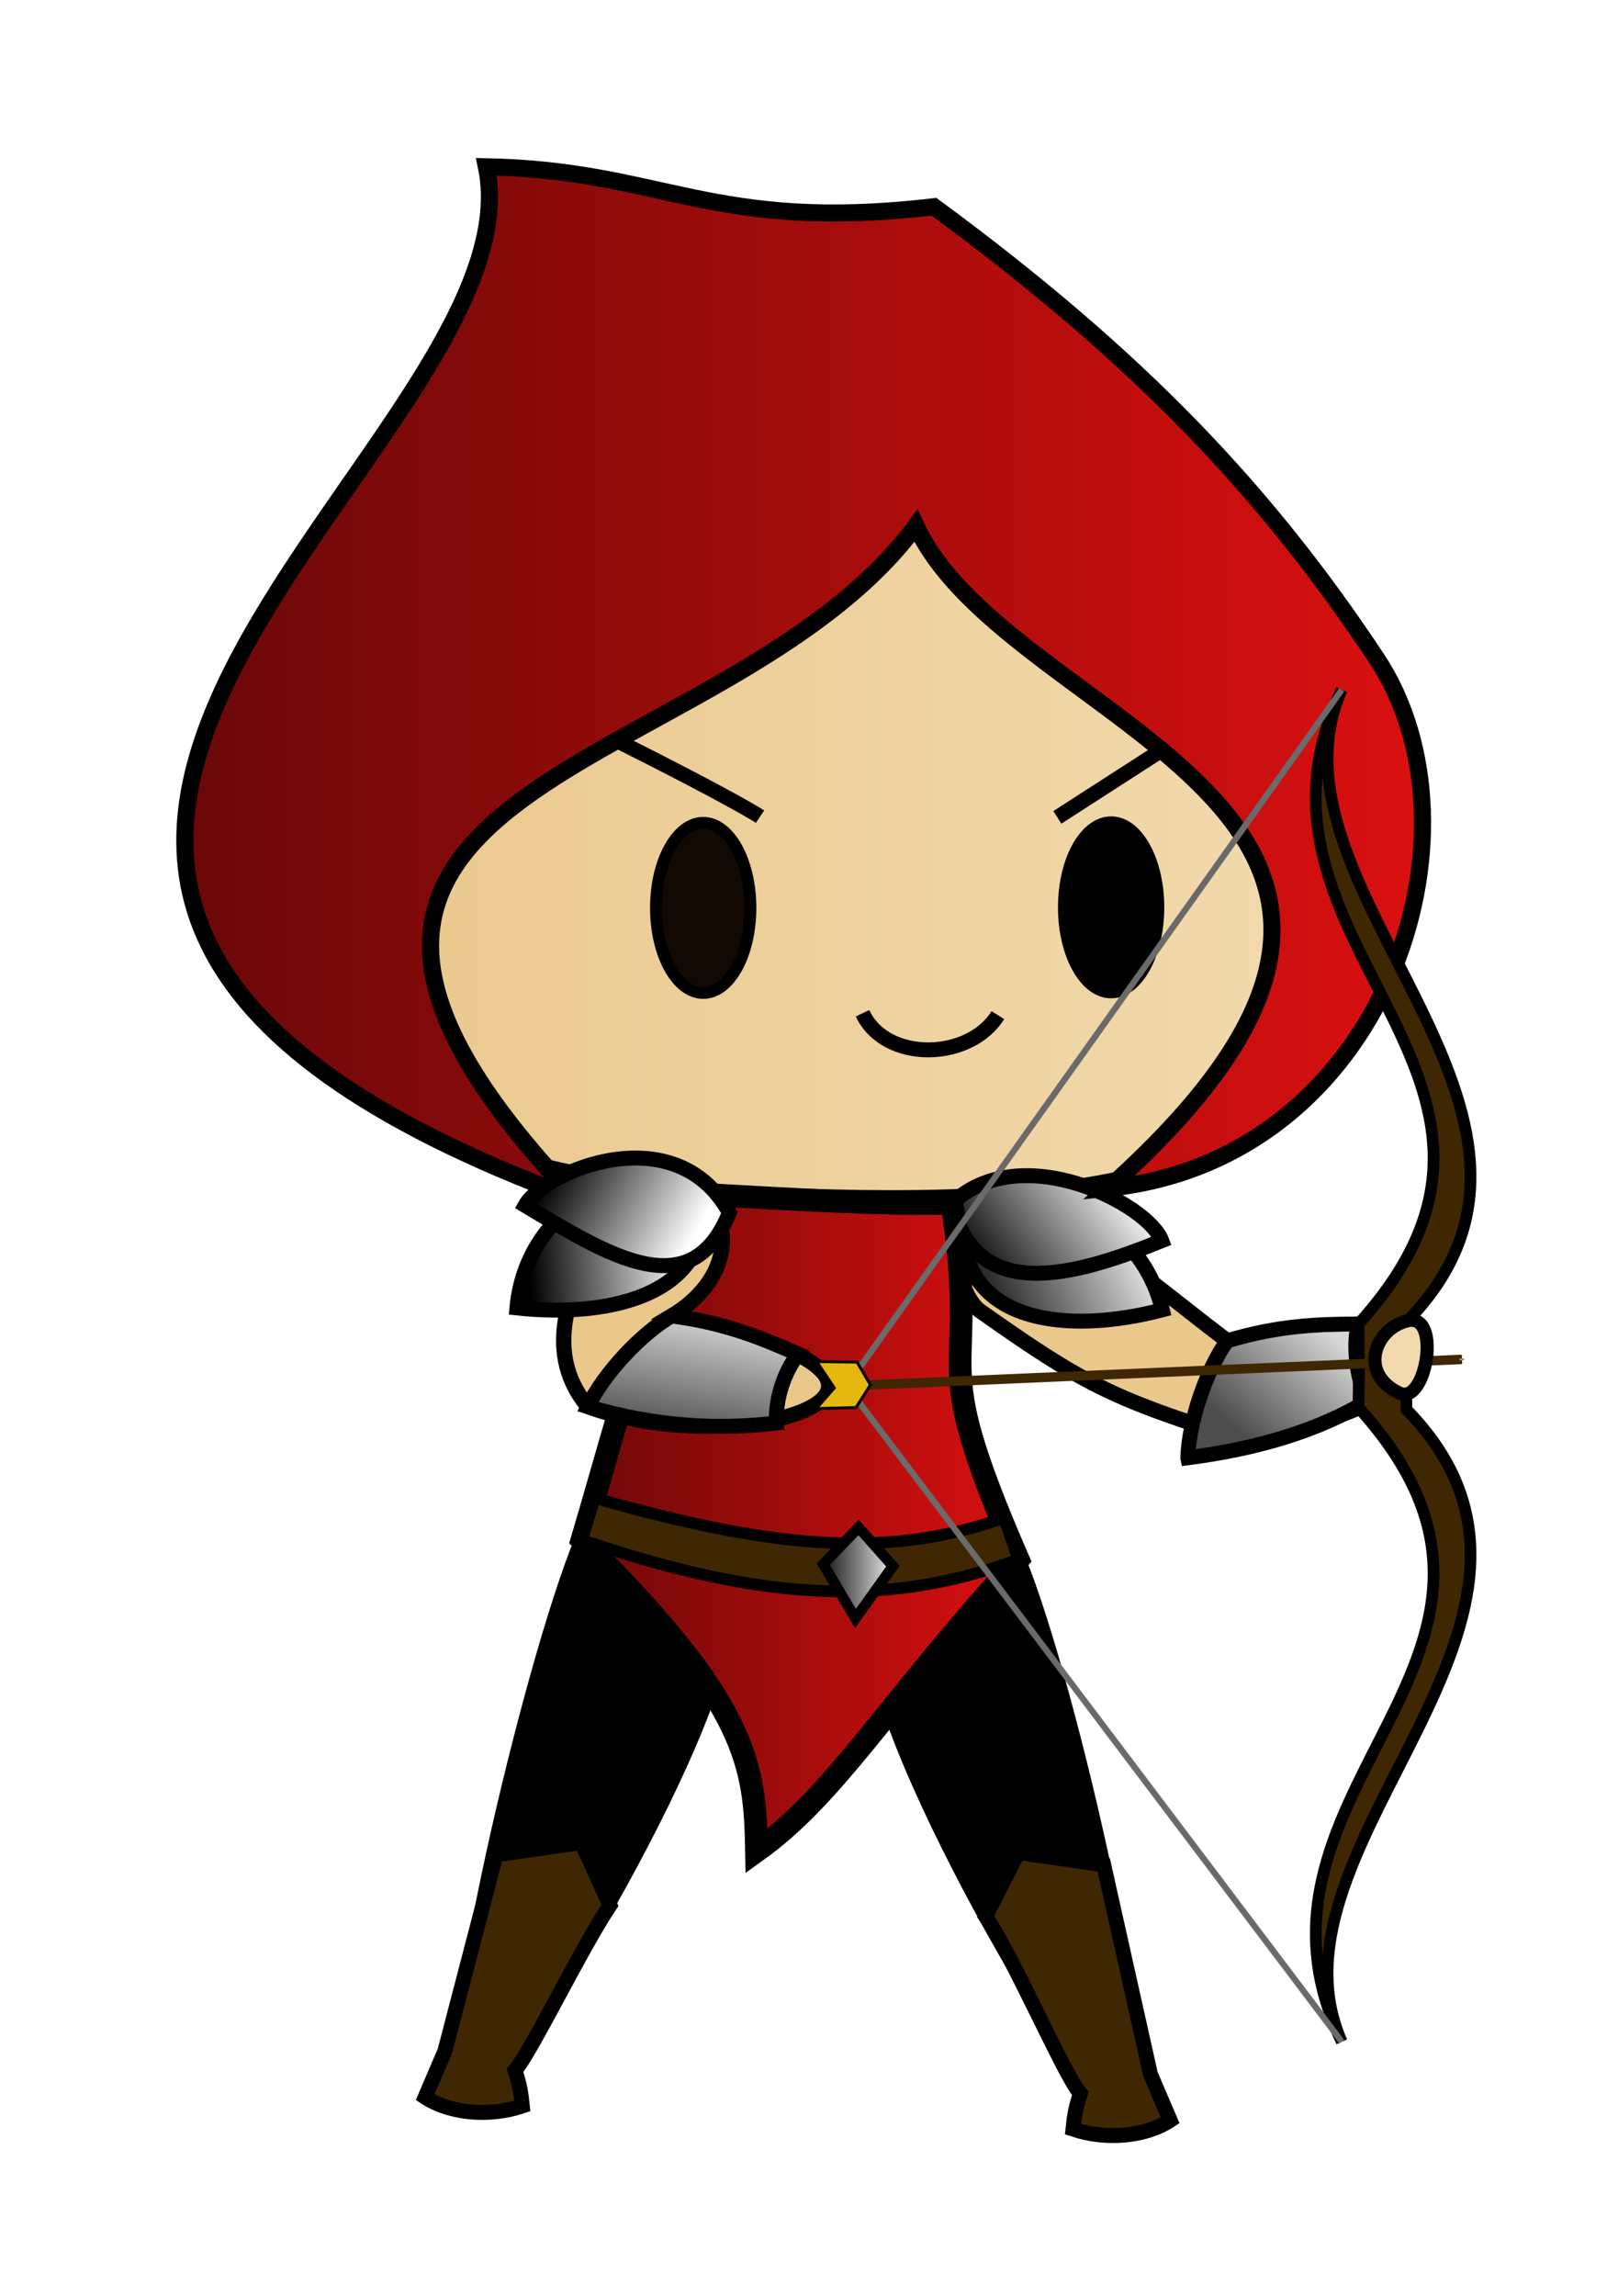 <?xml version="1.0" encoding="UTF-8" standalone="no"?>
<!-- Created with Inkscape (http://www.inkscape.org/) -->

<svg
   xmlns:dc="http://purl.org/dc/elements/1.1/"
   xmlns:cc="http://creativecommons.org/ns#"
   xmlns:rdf="http://www.w3.org/1999/02/22-rdf-syntax-ns#"
   xmlns:svg="http://www.w3.org/2000/svg"
   xmlns="http://www.w3.org/2000/svg"
   xmlns:xlink="http://www.w3.org/1999/xlink"
   xmlns:sodipodi="http://sodipodi.sourceforge.net/DTD/sodipodi-0.dtd"
   xmlns:inkscape="http://www.inkscape.org/namespaces/inkscape"
   width="148mm"
   height="210mm"
   viewBox="0 0 148 210"
   version="1.1"
   id="svg4563"
   inkscape:version="0.92.4 (5da689c313, 2019-01-14)"
   sodipodi:docname="archerCombat.svg">
  <defs
     id="defs4557">
    <marker
       inkscape:stockid="Arrow1Send"
       orient="auto"
       refY="0"
       refX="0"
       id="Arrow1Send"
       style="overflow:visible"
       inkscape:isstock="true">
      <path
         id="path1038"
         d="M 0,0 5,-5 -12.5,0 5,5 Z"
         style="fill:#cdcdcd;fill-opacity:1;fill-rule:evenodd;stroke:#3e2702;stroke-width:1pt;stroke-opacity:1"
         transform="matrix(-0.2,0,0,-0.2,-1.2,0)"
         inkscape:connector-curvature="0" />
    </marker>
    <marker
       inkscape:stockid="Arrow1Mend"
       orient="auto"
       refY="0"
       refX="0"
       id="Arrow1Mend"
       style="overflow:visible"
       inkscape:isstock="true">
      <path
         id="path1032"
         d="M 0,0 5,-5 -12.5,0 5,5 Z"
         style="fill:#f2d9ad;fill-opacity:1;fill-rule:evenodd;stroke:#3e2702;stroke-width:1pt;stroke-opacity:1"
         transform="matrix(-0.4,0,0,-0.4,-4,0)"
         inkscape:connector-curvature="0" />
    </marker>
    <marker
       inkscape:stockid="Arrow1Lend"
       orient="auto"
       refY="0"
       refX="0"
       id="Arrow1Lend"
       style="overflow:visible"
       inkscape:isstock="true">
      <path
         id="path1026"
         d="M 0,0 5,-5 -12.5,0 5,5 Z"
         style="fill:#f2d9ad;fill-opacity:1;fill-rule:evenodd;stroke:#3e2702;stroke-width:1pt;stroke-opacity:1"
         transform="matrix(-0.8,0,0,-0.8,-10,0)"
         inkscape:connector-curvature="0" />
    </marker>
    <linearGradient
       id="linearGradient908"
       inkscape:collect="always">
      <stop
         id="stop904"
         offset="0"
         style="stop-color:#6c0808;stop-opacity:1" />
      <stop
         id="stop906"
         offset="1"
         style="stop-color:#dc1010;stop-opacity:1" />
    </linearGradient>
    <linearGradient
       inkscape:collect="always"
       id="linearGradient5396">
      <stop
         style="stop-color:#eac88c;stop-opacity:1;"
         offset="0"
         id="stop5392" />
      <stop
         style="stop-color:#f2d9ad;stop-opacity:1"
         offset="1"
         id="stop5394" />
    </linearGradient>
    <linearGradient
       inkscape:collect="always"
       id="linearGradient5282">
      <stop
         style="stop-color:#4d4d4d;stop-opacity:1"
         offset="0"
         id="stop5278" />
      <stop
         style="stop-color:#d7d7d7;stop-opacity:1"
         offset="1"
         id="stop5280" />
    </linearGradient>
    <linearGradient
       inkscape:collect="always"
       id="linearGradient5216">
      <stop
         style="stop-color:#000000;stop-opacity:1"
         offset="0"
         id="stop5212" />
      <stop
         style="stop-color:#ffffff;stop-opacity:1"
         offset="1"
         id="stop5214" />
    </linearGradient>
    <linearGradient
       inkscape:collect="always"
       xlink:href="#linearGradient5216"
       id="linearGradient5220"
       x1="122.099"
       y1="244.845"
       x2="118.363"
       y2="222.662"
       gradientUnits="userSpaceOnUse"
       gradientTransform="translate(-17.071,28.001)" />
    <linearGradient
       inkscape:collect="always"
       xlink:href="#linearGradient5282"
       id="linearGradient5284"
       x1="70.721"
       y1="185.014"
       x2="82.235"
       y2="185.014"
       gradientUnits="userSpaceOnUse"
       gradientTransform="rotate(-80.142,71.142,215.383)" />
    <linearGradient
       gradientTransform="rotate(-81.919,109.145,147.042)"
       inkscape:collect="always"
       xlink:href="#linearGradient5282"
       id="linearGradient5284-1"
       x1="73.569"
       y1="180.183"
       x2="80.428"
       y2="190.376"
       gradientUnits="userSpaceOnUse" />
    <linearGradient
       inkscape:collect="always"
       xlink:href="#linearGradient5216"
       id="linearGradient5318"
       x1="80.944"
       y1="158.428"
       x2="94.779"
       y2="162.17"
       gradientUnits="userSpaceOnUse" />
    <linearGradient
       gradientTransform="rotate(-33.069,96.507,164.151)"
       inkscape:collect="always"
       xlink:href="#linearGradient5216"
       id="linearGradient5318-0"
       x1="80.944"
       y1="158.428"
       x2="94.779"
       y2="162.17"
       gradientUnits="userSpaceOnUse" />
    <linearGradient
       gradientTransform="matrix(-0.955,-0.298,-0.298,0.955,261.317,35.868)"
       inkscape:collect="always"
       xlink:href="#linearGradient5216"
       id="linearGradient5318-8"
       x1="96.166"
       y1="165.277"
       x2="82.372"
       y2="156.619"
       gradientUnits="userSpaceOnUse" />
    <linearGradient
       gradientTransform="matrix(-0.838,-0.546,-0.546,0.838,289.282,80.756)"
       inkscape:collect="always"
       xlink:href="#linearGradient5216"
       id="linearGradient5318-0-4"
       x1="95.055"
       y1="167.616"
       x2="79.571"
       y2="156.5"
       gradientUnits="userSpaceOnUse" />
    <linearGradient
       inkscape:collect="always"
       xlink:href="#linearGradient5396"
       id="linearGradient5398"
       x1="63.961"
       y1="118.009"
       x2="153.126"
       y2="118.009"
       gradientUnits="userSpaceOnUse"
       gradientTransform="translate(-33.676,39.021)" />
    <linearGradient
       inkscape:collect="always"
       xlink:href="#linearGradient5216"
       id="linearGradient5464"
       x1="103.477"
       y1="191.612"
       x2="111.065"
       y2="191.612"
       gradientUnits="userSpaceOnUse"
       gradientTransform="translate(4.879,0.472)" />
    <linearGradient
       inkscape:collect="always"
       xlink:href="#linearGradient5216"
       id="linearGradient5514"
       gradientUnits="userSpaceOnUse"
       gradientTransform="matrix(-0.955,-0.298,-0.298,0.955,261.317,35.868)"
       x1="96.166"
       y1="165.277"
       x2="82.372"
       y2="156.619" />
    <linearGradient
       inkscape:collect="always"
       xlink:href="#linearGradient5282"
       id="linearGradient5516"
       gradientUnits="userSpaceOnUse"
       gradientTransform="rotate(-81.919,109.145,147.042)"
       x1="73.569"
       y1="180.183"
       x2="80.428"
       y2="190.376" />
    <linearGradient
       inkscape:collect="always"
       xlink:href="#linearGradient908"
       id="linearGradient894"
       x1="52.267"
       y1="112.199"
       x2="165.604"
       y2="112.199"
       gradientUnits="userSpaceOnUse"
       gradientTransform="translate(-33.676,39.021)" />
    <linearGradient
       inkscape:collect="always"
       xlink:href="#linearGradient908"
       id="linearGradient902"
       x1="85.737"
       y1="187.7"
       x2="128.033"
       y2="187.7"
       gradientUnits="userSpaceOnUse"
       gradientTransform="translate(-33.676,39.021)" />
  </defs>
  <sodipodi:namedview
     id="base"
     pagecolor="#ffffff"
     bordercolor="#666666"
     borderopacity="1.0"
     inkscape:pageopacity="0.0"
     inkscape:pageshadow="2"
     inkscape:zoom="0.49497475"
     inkscape:cx="318.03971"
     inkscape:cy="303.89735"
     inkscape:document-units="mm"
     inkscape:current-layer="layer1"
     showgrid="false"
     inkscape:window-width="1366"
     inkscape:window-height="705"
     inkscape:window-x="-8"
     inkscape:window-y="-8"
     inkscape:window-maximized="1" />
  <g
     inkscape:label="Capa 1"
     inkscape:groupmode="layer"
     id="layer1"
     transform="translate(0,-87)">
    <path
       style="fill:url(#linearGradient5398);fill-opacity:1;stroke:#000000;stroke-width:2.081;stroke-linecap:butt;stroke-linejoin:miter;stroke-miterlimit:4;stroke-dasharray:none;stroke-opacity:1"
       d="m 34.97,135.307 c 1.449,34.661 -22.981,59.308 38.086,61.426 65.161,2.26 39.516,-20.206 44.003,-57.442 C 94.819,103.783 46.914,117.578 34.97,135.307 Z"
       id="path21"
       inkscape:connector-curvature="0"
       sodipodi:nodetypes="cscc" />
    <ellipse
       style="fill:#120903;fill-opacity:1;stroke:#000000;stroke-width:1.081;stroke-miterlimit:4;stroke-dasharray:none;stroke-opacity:1"
       id="path4534"
       cx="64.322"
       cy="170.032"
       rx="4.321"
       ry="7.779" />
    <ellipse
       style="fill:#000000;fill-opacity:1;stroke:#000000;stroke-width:1.081;stroke-miterlimit:4;stroke-dasharray:none;stroke-opacity:1"
       id="path4534-5"
       cx="101.635"
       cy="169.983"
       rx="4.321"
       ry="7.779" />
    <path
       style="fill:#000000;fill-opacity:1;stroke:#000000;stroke-width:1.365;stroke-linecap:butt;stroke-linejoin:miter;stroke-miterlimit:4;stroke-dasharray:none;stroke-opacity:1"
       d="m 80.095,237.181 c 6.648,-1.965 10.486,-6.026 13.04,-7.56 4.823,11.722 13.019,48.505 10.297,50.764 -2.715,2.253 -23.429,-33.595 -23.338,-43.205 z"
       id="path5241"
       inkscape:connector-curvature="0"
       sodipodi:nodetypes="ccsc" />
    <path
       style="fill:#000000;fill-opacity:1;stroke:#000000;stroke-width:1.365;stroke-linecap:butt;stroke-linejoin:miter;stroke-miterlimit:4;stroke-dasharray:none;stroke-opacity:1"
       d="m 66.276,235.397 c -6.648,-1.965 -10.486,-6.026 -13.04,-7.56 -4.823,11.722 -13.276,48.216 -10.554,50.475 2.715,2.253 23.686,-33.305 23.594,-42.915 z"
       id="path5241-2"
       inkscape:connector-curvature="0"
       sodipodi:nodetypes="ccsc" />
    <g
       id="g5512"
       transform="rotate(-22.34,202.724,262.816)">
      <path
         sodipodi:nodetypes="ccccc"
         inkscape:connector-curvature="0"
         id="path5175-7"
         d="m 120.849,160.206 c 9.854,1.597 12.12,8.38 18.413,19.025 29.202,7.332 10.959,13.829 -3.237,7.977 -8.523,-7.156 -10.501,-9.455 -16.579,-19.012 -1.268,-1.87 -0.36,-6.836 1.403,-7.99 z"
         style="fill:#eac88c;fill-opacity:1;stroke:#000000;stroke-width:1.398;stroke-linecap:butt;stroke-linejoin:miter;stroke-miterlimit:4;stroke-dasharray:none;stroke-opacity:1" />
      <g
         id="g5405">
        <g
           id="g5504">
          <path
             sodipodi:nodetypes="ccc"
             inkscape:connector-curvature="0"
             id="path5310-2-4"
             d="m 120.849,160.206 c 8.733,-1.508 15.3,5.767 14.002,14.148 -8.789,-1.175 -17.375,-5.707 -14.002,-14.148 z"
             style="fill:url(#linearGradient5318-0-4);fill-opacity:1;stroke:#000000;stroke-width:1.365;stroke-linecap:butt;stroke-linejoin:miter;stroke-miterlimit:4;stroke-dasharray:none;stroke-opacity:1" />
        </g>
      </g>
      <path
         sodipodi:nodetypes="ccc"
         inkscape:connector-curvature="0"
         id="path5310-22"
         d="m 120.754,158.033 c 8.049,-3.141 16.576,6.849 16.453,10.455 -8.865,-0.041 -17.97,-1.188 -16.453,-10.455 z"
         style="fill:url(#linearGradient5514);fill-opacity:1;stroke:#000000;stroke-width:1.365;stroke-linecap:butt;stroke-linejoin:miter;stroke-miterlimit:4;stroke-dasharray:none;stroke-opacity:1" />
      <path
         sodipodi:nodetypes="ccccc"
         inkscape:connector-curvature="0"
         id="path5276-6"
         d="m 131.864,187.756 c 1.342,-3.055 4.692,-6.849 7.397,-8.525 5.03,0.496 8.39,1.813 11.691,3.137 -1.143,1.457 -2.077,4.488 -1.908,6.829 -5.31,0.794 -10.974,0.216 -17.18,-1.44 z"
         style="fill:url(#linearGradient5516);fill-opacity:1;stroke:#000000;stroke-width:1.365;stroke-linecap:butt;stroke-linejoin:miter;stroke-miterlimit:4;stroke-dasharray:none;stroke-opacity:1" />
    </g>
    <path
       style="fill:url(#linearGradient902);fill-opacity:1;stroke:#000000;stroke-width:2.081;stroke-linecap:butt;stroke-linejoin:miter;stroke-miterlimit:4;stroke-dasharray:none;stroke-opacity:1"
       d="m 64.264,196.231 c -5.261,10.129 -7.178,18.595 -11.029,31.607 15.266,15.097 15.824,20.564 15.967,28.453 7.275,-5.198 11.814,-13.33 23.933,-26.67 -8.727,-20.07 -3.396,-15.273 -6.057,-32.567 -6.193,0.138 -14.275,-0.351 -22.814,-0.823 z"
       id="path4555"
       inkscape:connector-curvature="0"
       sodipodi:nodetypes="cccccc" />
    <path
       style="fill:none;stroke:#000000;stroke-width:1.365;stroke-linecap:butt;stroke-linejoin:miter;stroke-miterlimit:4;stroke-dasharray:none;stroke-opacity:1"
       d="m 55.892,154.471 c 11.225,5.613 13.631,7.216 13.631,7.216"
       id="path4621"
       inkscape:connector-curvature="0" />
    <path
       style="fill:none;stroke:#000000;stroke-width:1.365;stroke-linecap:butt;stroke-linejoin:miter;stroke-miterlimit:4;stroke-dasharray:none;stroke-opacity:1"
       d="m 96.717,161.754 c 12.027,-7.751 12.027,-7.751 12.027,-7.751"
       id="path4623"
       inkscape:connector-curvature="0" />
    <path
       style="fill:none;stroke:#000000;stroke-width:1.365;stroke-linecap:butt;stroke-linejoin:miter;stroke-miterlimit:4;stroke-dasharray:none;stroke-opacity:1"
       d="m 91.275,179.84 c -2.608,4.182 -10.26,4.347 -12.381,-0.17"
       id="path5171"
       inkscape:connector-curvature="0"
       sodipodi:nodetypes="cc" />
    <g
       id="g5468"
       transform="translate(-33.676,39.021)">
      <path
         sodipodi:nodetypes="ccccc"
         inkscape:connector-curvature="0"
         id="path5454"
         d="m 88.085,184.984 c 17.526,5.008 27.426,5.314 37.436,1.814 l 1.29,3.802 c -12.339,4.613 -24.067,3.584 -39.9,-1.783 z"
         style="fill:#3e2702;fill-opacity:1;stroke:#000000;stroke-width:1.065;stroke-linecap:butt;stroke-linejoin:miter;stroke-miterlimit:4;stroke-dasharray:none;stroke-opacity:1" />
      <path
         sodipodi:nodetypes="ccccc"
         inkscape:connector-curvature="0"
         id="path5456"
         d="m 112.212,187.67 -3.231,3.361 2.947,4.968 3.424,-4.788 z"
         style="fill:url(#linearGradient5464);fill-opacity:1;stroke:#000000;stroke-width:0.965;stroke-linecap:butt;stroke-linejoin:miter;stroke-miterlimit:4;stroke-dasharray:none;stroke-opacity:1" />
    </g>
    <g
       inkscape:groupmode="layer"
       id="layer2"
       inkscape:label="Capa 2" />
    <path
       style="fill:#3e2702;fill-opacity:1;stroke:#000000;stroke-width:1.365;stroke-linecap:butt;stroke-linejoin:miter;stroke-miterlimit:4;stroke-dasharray:none;stroke-opacity:1"
       d="m 45.369,256.642 7.818,-1.136 2.606,5.746 c -2.632,3.909 -7.234,13.461 -8.686,15.101 0.46,1.381 0.554,2.114 0.673,3.253 -2.998,1.005 -6.572,0.713 -8.891,-0.806 l 1.804,-4.218 z"
       id="path5407"
       inkscape:connector-curvature="0"
       sodipodi:nodetypes="cccccccc" />
    <path
       style="fill:#3e2702;fill-opacity:1;stroke:#000000;stroke-width:1.365;stroke-linecap:butt;stroke-linejoin:miter;stroke-miterlimit:4;stroke-dasharray:none;stroke-opacity:1"
       d="m 100.958,257.556 -7.818,-1.136 -2.984,5.841 c 2.632,3.909 7.211,14.569 8.663,16.209 -0.46,1.381 -0.554,2.114 -0.673,3.253 2.998,1.005 6.572,0.713 8.891,-0.806 l -1.804,-4.218 z"
       id="path5407-3"
       inkscape:connector-curvature="0"
       sodipodi:nodetypes="cccccccc" />
    <path
       style="fill:url(#linearGradient894);fill-opacity:1;stroke:#000000;stroke-width:1.565;stroke-linecap:butt;stroke-linejoin:miter;stroke-miterlimit:4;stroke-dasharray:none;stroke-opacity:1"
       d="m 52.611,196.611 c -37.029,-38.86 13.612,-37.848 31.172,-61.523 8.658,18.648 56.321,25.939 17.608,60.575 25.369,-2.601 35.054,-32.56 24.544,-48.42 -10.103,-15.245 -21.705,-27.51 -40.503,-41.336 -20.379,2.369 -24.7,-3.334 -40.939,-3.655 5.344,25.899 -70.077,65.574 8.118,94.36 z"
       id="path878"
       inkscape:connector-curvature="0"
       sodipodi:nodetypes="cccsccc" />
    <g
       id="g940"
       transform="translate(22.014,8.004)">
      <path
         sodipodi:nodetypes="cccsc"
         inkscape:connector-curvature="0"
         id="path5175"
         d="m 42.25,188.227 c 3.385,3.581 1.764,8.379 -2.83,11.12 29.483,6.107 6.77,13.546 -7.658,8.292 -2.318,-2.78 -3.426,-6.815 -0.229,-13.284 1.373,-2.778 6.074,-6.818 10.717,-6.128 z"
         style="fill:#eac88c;fill-opacity:1;stroke:#000000;stroke-width:1.398;stroke-linecap:butt;stroke-linejoin:miter;stroke-miterlimit:4;stroke-dasharray:none;stroke-opacity:1" />
      <path
         sodipodi:nodetypes="ccccc"
         inkscape:connector-curvature="0"
         id="path5276"
         d="m 31.762,207.639 c 1.436,-3.012 4.902,-6.7 7.658,-8.292 5.012,0.652 8.33,2.072 11.588,3.498 -1.188,1.421 -2.107,3.952 -2.01,6.297 -5.332,0.629 -11.085,0.345 -17.236,-1.503 z"
         style="fill:url(#linearGradient5284);fill-opacity:1;stroke:#000000;stroke-width:1.365;stroke-linecap:butt;stroke-linejoin:miter;stroke-miterlimit:4;stroke-dasharray:none;stroke-opacity:1" />
      <g
         id="g5527"
         transform="rotate(13.839,-53.283,-41.801)">
        <g
           id="g5521">
          <g
             id="g5402">
            <path
               style="fill:url(#linearGradient5318-0);fill-opacity:1;stroke:#000000;stroke-width:1.365;stroke-linecap:butt;stroke-linejoin:miter;stroke-miterlimit:4;stroke-dasharray:none;stroke-opacity:1"
               d="m 94.498,158.699 c -8.733,-1.508 -15.3,5.767 -14.002,14.148 8.789,-1.175 17.375,-5.707 14.002,-14.148 z"
               id="path5310-2"
               inkscape:connector-curvature="0"
               sodipodi:nodetypes="ccc" />
            <path
               style="fill:url(#linearGradient5318);fill-opacity:1;stroke:#000000;stroke-width:1.365;stroke-linecap:butt;stroke-linejoin:miter;stroke-miterlimit:4;stroke-dasharray:none;stroke-opacity:1"
               d="m 97.279,159.735 c -6.923,-7.47 -17.345,0.352 -18.301,3.831 8.475,2.601 16.989,5.468 18.301,-3.831 z"
               id="path5310"
               inkscape:connector-curvature="0"
               sodipodi:nodetypes="ccc" />
          </g>
        </g>
      </g>
    </g>
    <g
       id="g1007"
       transform="translate(-63.179,4.486)">
      <g
         style="fill:#3d2b0b;fill-opacity:1"
         id="g1002">
        <path
           style="fill:#3e2702;fill-opacity:1;stroke:#000000;stroke-width:1.065;stroke-linecap:butt;stroke-linejoin:miter;stroke-miterlimit:4;stroke-dasharray:none;stroke-opacity:1"
           d="m 191.776,207.42 0.054,-4.005 c 18.669,-19.059 -13.938,-39.639 -5.92,-57.814 -11.225,23.252 22.108,35.28 1.528,57.997 l 0.047,3.868"
           id="path944"
           inkscape:connector-curvature="0"
           sodipodi:nodetypes="ccccc" />
      </g>
      <path
         sodipodi:nodetypes="ccccc"
         inkscape:connector-curvature="0"
         id="path944-7"
         d="m 191.776,207.42 0.054,4.005 c 18.669,19.059 -13.938,39.639 -5.92,57.814 -11.225,-23.252 22.108,-35.28 1.528,-57.997 l 0.047,-3.868"
         style="fill:#3e2702;fill-opacity:1;stroke:#000000;stroke-width:1.065;stroke-linecap:butt;stroke-linejoin:miter;stroke-miterlimit:4;stroke-dasharray:none;stroke-opacity:1" />
    </g>
    <path
       style="fill:#cdcdcd;fill-opacity:1;stroke:#3e2702;stroke-width:0.865;stroke-linecap:butt;stroke-linejoin:miter;stroke-miterlimit:4;stroke-dasharray:none;stroke-opacity:1;marker-end:url(#Arrow1Send)"
       d="m 77.449,213.746 56.279,-2.422"
       id="path1019"
       inkscape:connector-curvature="0"
       sodipodi:nodetypes="cc" />
    <path
       style="fill:#f2d9ad;fill-opacity:1;stroke:#000000;stroke-width:1.204;stroke-linecap:butt;stroke-linejoin:miter;stroke-miterlimit:4;stroke-dasharray:none;stroke-opacity:1"
       d="m 128.049,214.428 c 2.415,1.035 3.803,-7.326 0.733,-6.642 -2.998,0.669 -4.615,4.83 -0.733,6.642 z"
       id="path1013"
       inkscape:connector-curvature="0"
       sodipodi:nodetypes="csc" />
    <path
       style="fill:none;stroke:#6a6a6a;stroke-width:0.565;stroke-linecap:butt;stroke-linejoin:miter;stroke-miterlimit:4;stroke-dasharray:none;stroke-opacity:1"
       d="m 122.731,150.087 -45.282,63.659 45.282,59.978"
       id="path1015"
       inkscape:connector-curvature="0" />
    <path
       style="fill:#e5b80f;fill-opacity:1;stroke:#000000;stroke-width:0.265px;stroke-linecap:butt;stroke-linejoin:miter;stroke-opacity:1"
       d="m 79.622,213.652 -1.228,-2.079 -3.685,-0.047 1.606,2.41 -1.654,1.89 3.638,-0.095 z"
       id="path1021"
       inkscape:connector-curvature="0" />
  </g>
</svg>
